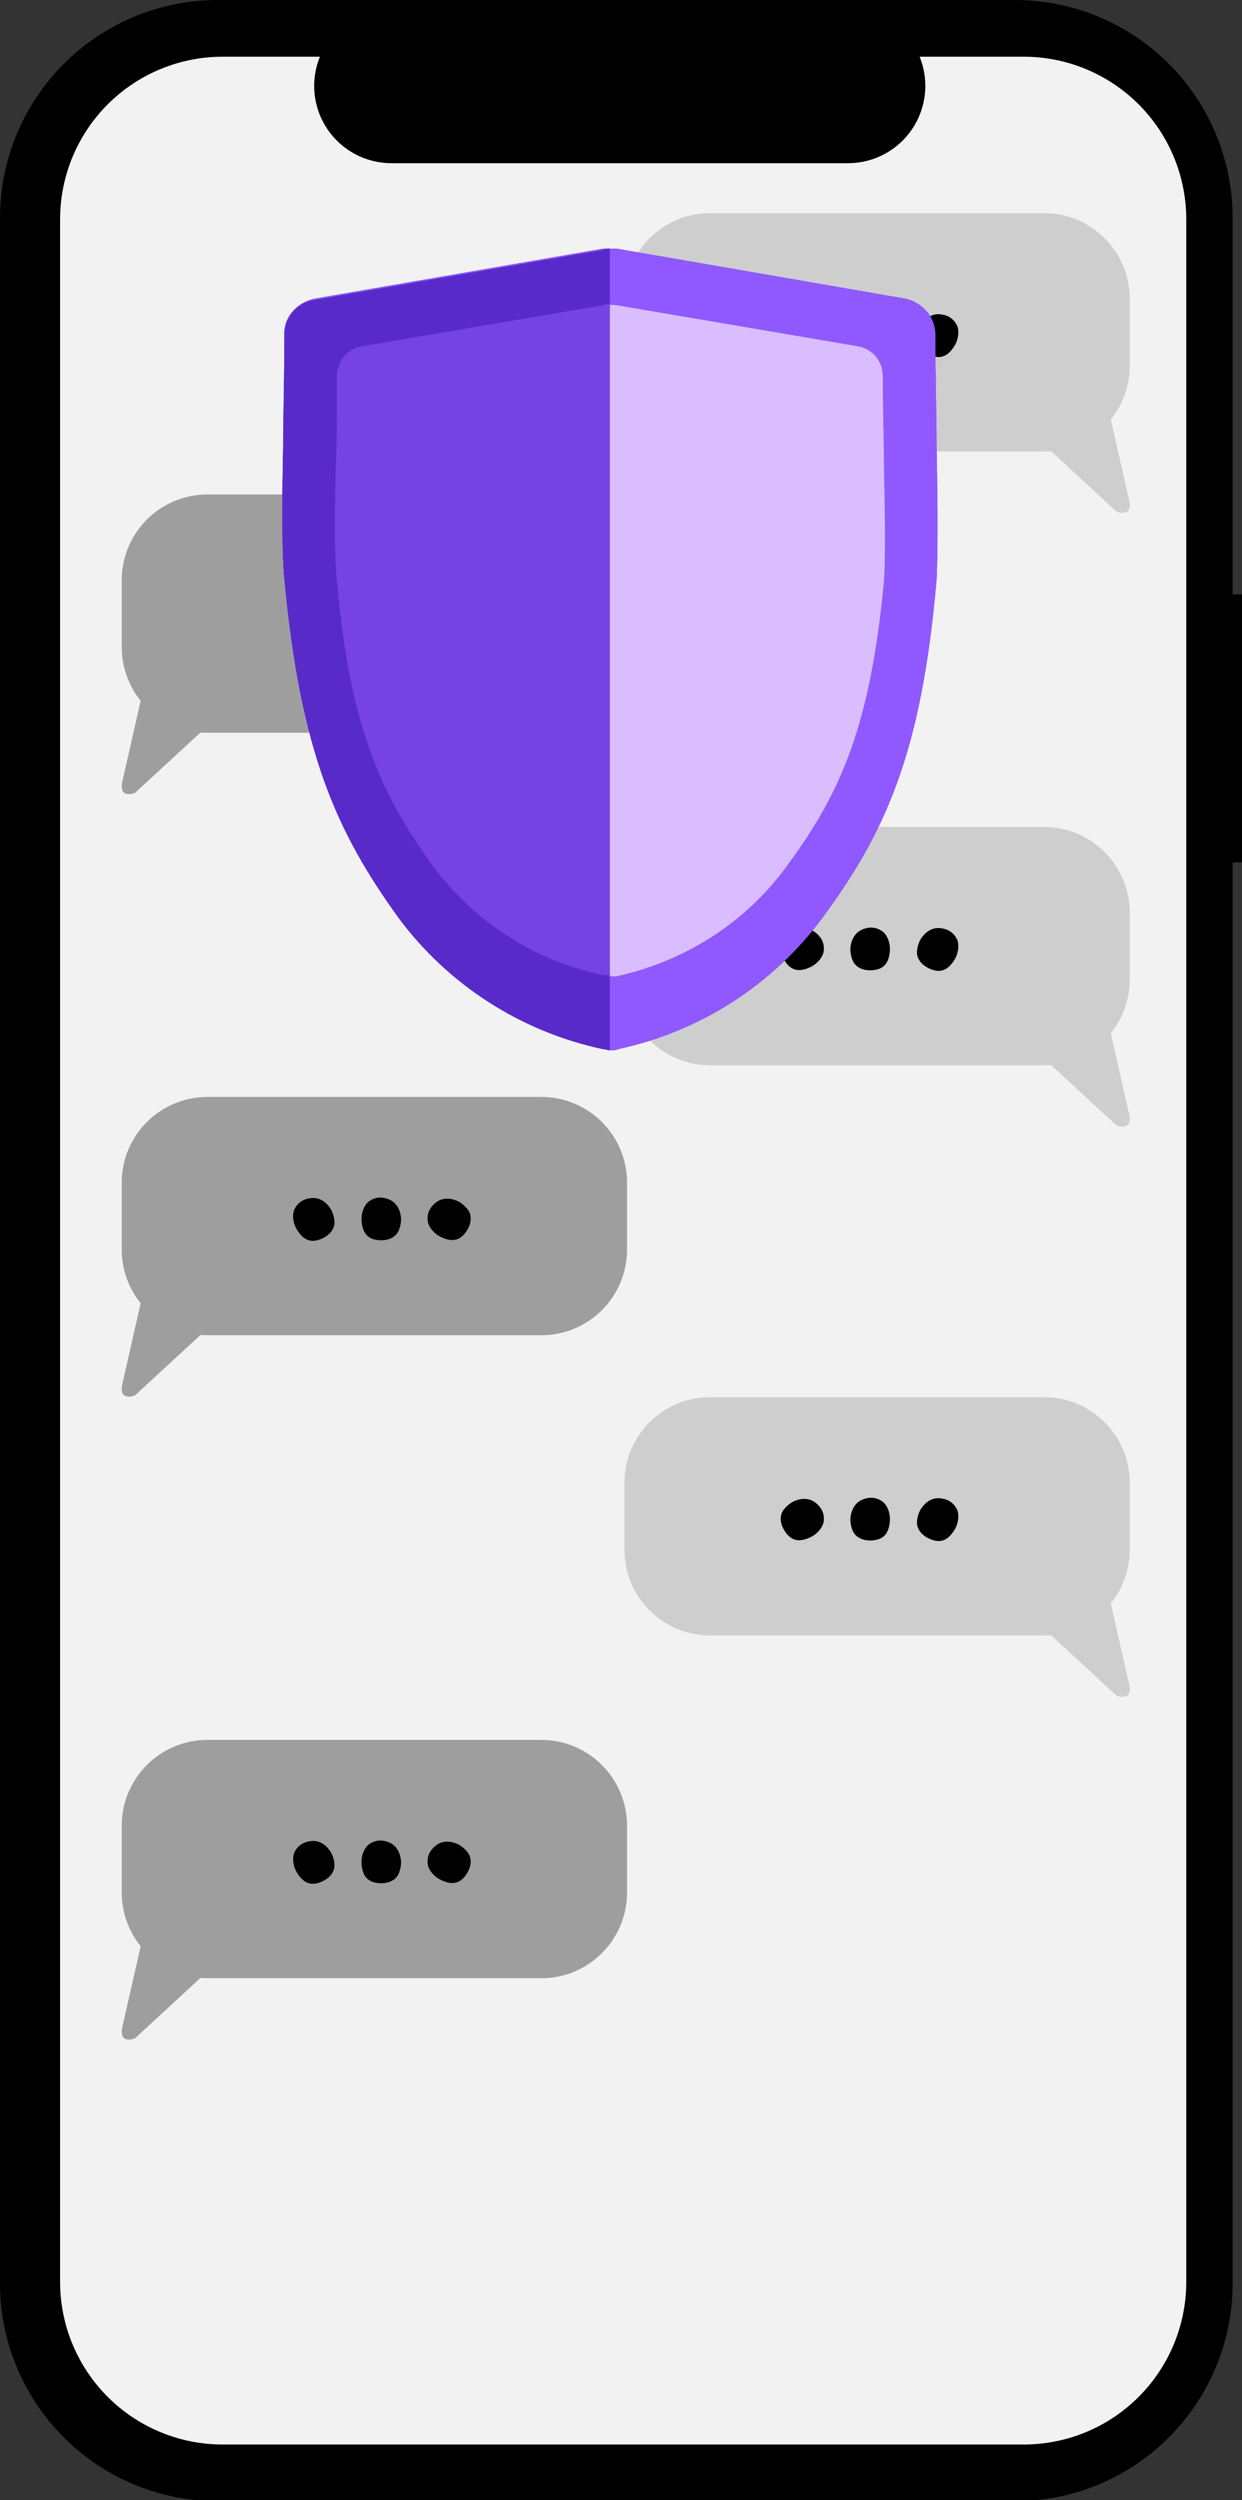 <svg width="85" height="171" viewBox="0 0 85 171" fill="none" xmlns="http://www.w3.org/2000/svg">
<rect x="0" y="0" width="85" height="171" fill="#333333" stroke="none"/>
<g clip-path="url(#clip0_933_521)">
<path d="M85.3 40.653H84.36V14.903C84.36 10.951 82.79 7.16 79.995 4.365C77.2 1.57 73.41 1.05267e-05 69.457 0H14.903C12.946 -5.64659e-06 11.008 0.385 9.2 1.134C7.392 1.883 5.749 2.981 4.365 4.365C2.981 5.749 1.883 7.392 1.134 9.2C0.385 11.008 5.21228e-06 12.946 0 14.903V14.903V156.167C-1.75445e-06 160.12 1.57 163.91 4.365 166.705C7.16 169.5 10.951 171.07 14.903 171.07H69.457C73.409 171.07 77.2 169.5 79.995 166.705C82.79 163.91 84.36 160.12 84.36 156.167V58.982H85.3V40.653Z" fill="black"/>
<path d="M81.186 15.007V156.064C81.186 157.525 80.899 158.972 80.34 160.322C79.781 161.672 78.961 162.899 77.928 163.932C76.895 164.966 75.669 165.785 74.319 166.345C72.969 166.904 71.522 167.192 70.061 167.192H15.24C12.289 167.192 9.458 166.02 7.371 163.933C5.284 161.847 4.112 159.016 4.112 156.065V15.007C4.112 13.545 4.399 12.098 4.958 10.748C5.518 9.398 6.337 8.171 7.37 7.138C8.404 6.104 9.63 5.285 10.98 4.725C12.331 4.166 13.778 3.878 15.239 3.878H21.893C21.565 4.681 21.44 5.552 21.529 6.414C21.617 7.277 21.916 8.104 22.4 8.824C22.883 9.544 23.536 10.134 24.302 10.541C25.067 10.949 25.921 11.162 26.788 11.163H58.042C58.909 11.162 59.762 10.948 60.527 10.54C61.292 10.132 61.945 9.543 62.428 8.823C62.912 8.104 63.211 7.276 63.3 6.414C63.388 5.552 63.264 4.681 62.937 3.878H70.058C71.519 3.878 72.966 4.166 74.316 4.725C75.666 5.284 76.893 6.104 77.927 7.137C78.96 8.17 79.78 9.397 80.339 10.747C80.898 12.097 81.186 13.544 81.186 15.005V15.005L81.186 15.007Z" fill="#F2F2F2"/>
<path d="M71.449 56.56H48.6C45.36 56.56 42.733 59.188 42.733 62.428V66.993C42.733 70.233 45.36 72.86 48.6 72.86H71.449C74.689 72.86 77.316 70.233 77.316 66.993V62.428C77.316 59.188 74.689 56.56 71.449 56.56Z" fill="#CECECF"/>
<path d="M70.852 71.933C70.781 72.07 71.949 72.86 71.949 72.86L76.414 76.977C76.414 76.977 77.54 77.429 77.277 76.201L75.709 69.303C75.709 69.303 72.318 69.13 70.852 71.933V71.933Z" fill="#CECECF"/>
<path d="M54.442 63.639C54.442 63.639 55.172 63.305 55.778 63.754C56.367 64.192 56.414 64.71 56.376 65.048C56.338 65.386 56 65.897 55.449 66.15C54.849 66.427 54.267 66.493 53.784 65.833C53.302 65.176 53.425 64.656 53.519 64.447C53.649 64.164 54.075 63.757 54.439 63.641L54.442 63.639Z" fill="black"/>
<path d="M58.222 64.687C58.222 64.687 58.297 63.887 58.988 63.584C59.66 63.291 60.135 63.511 60.407 63.712C60.679 63.913 60.956 64.462 60.899 65.065C60.837 65.722 60.606 66.259 59.794 66.349C58.983 66.439 58.595 66.075 58.461 65.886C58.279 65.633 58.139 65.06 58.219 64.687H58.222Z" fill="black"/>
<path d="M63.103 64.098C63.103 64.098 63.538 63.422 64.29 63.474C65.021 63.523 65.343 63.935 65.492 64.237C65.643 64.54 65.633 65.155 65.307 65.666C64.95 66.222 64.498 66.593 63.734 66.3C62.973 66.007 62.795 65.505 62.762 65.276C62.717 64.966 62.857 64.394 63.1 64.1L63.103 64.098Z" fill="black"/>
<path d="M71.449 95.557H48.6C45.36 95.557 42.733 98.184 42.733 101.424V105.989C42.733 109.229 45.36 111.856 48.6 111.856H71.449C74.689 111.856 77.316 109.229 77.316 105.989V101.424C77.316 98.184 74.689 95.557 71.449 95.557Z" fill="#CECECF"/>
<path d="M70.852 110.929C70.781 111.066 71.949 111.856 71.949 111.856L76.414 115.973C76.414 115.973 77.54 116.425 77.277 115.198L75.709 108.299C75.709 108.299 72.318 108.126 70.852 110.929V110.929Z" fill="#CECECF"/>
<path d="M54.442 102.635C54.442 102.635 55.172 102.301 55.778 102.751C56.367 103.188 56.414 103.706 56.376 104.044C56.338 104.382 56 104.893 55.449 105.146C54.849 105.423 54.267 105.489 53.784 104.829C53.302 104.172 53.425 103.652 53.519 103.443C53.649 103.16 54.075 102.753 54.439 102.637L54.442 102.635Z" fill="black"/>
<path d="M58.222 103.683C58.222 103.683 58.297 102.883 58.988 102.581C59.66 102.287 60.135 102.507 60.407 102.708C60.679 102.909 60.956 103.458 60.899 104.061C60.837 104.719 60.606 105.255 59.794 105.345C58.983 105.435 58.595 105.071 58.461 104.882C58.279 104.629 58.139 104.056 58.219 103.683H58.222Z" fill="black"/>
<path d="M63.103 103.094C63.103 103.094 63.538 102.418 64.29 102.47C65.021 102.519 65.343 102.931 65.492 103.234C65.643 103.536 65.633 104.151 65.307 104.662C64.95 105.218 64.498 105.589 63.734 105.296C62.973 105.003 62.795 104.501 62.762 104.272C62.717 103.962 62.857 103.39 63.1 103.096L63.103 103.094Z" fill="black"/>
<path d="M71.449 14.577H48.6C45.36 14.577 42.733 17.204 42.733 20.445V25.009C42.733 28.25 45.36 30.877 48.6 30.877H71.449C74.689 30.877 77.316 28.25 77.316 25.009V20.445C77.316 17.204 74.689 14.577 71.449 14.577Z" fill="#CECECF"/>
<path d="M70.852 29.949C70.781 30.087 71.949 30.876 71.949 30.876L76.414 34.994C76.414 34.994 77.54 35.446 77.277 34.218L75.709 27.32C75.709 27.32 72.318 27.147 70.852 29.949V29.949Z" fill="#CECECF"/>
<path d="M54.442 21.655C54.442 21.655 55.172 21.322 55.778 21.771C56.367 22.209 56.414 22.727 56.376 23.065C56.338 23.403 56 23.914 55.449 24.167C54.849 24.444 54.267 24.51 53.784 23.85C53.302 23.192 53.425 22.672 53.519 22.464C53.649 22.18 54.075 21.773 54.439 21.657L54.442 21.655Z" fill="black"/>
<path d="M58.222 22.703C58.222 22.703 58.297 21.904 58.988 21.601C59.66 21.308 60.135 21.528 60.407 21.729C60.679 21.93 60.956 22.479 60.899 23.082C60.837 23.739 60.606 24.276 59.794 24.366C58.983 24.456 58.595 24.091 58.461 23.902C58.279 23.649 58.139 23.077 58.219 22.703H58.222Z" fill="black"/>
<path d="M63.103 22.114C63.103 22.114 63.538 21.438 64.29 21.49C65.021 21.54 65.343 21.951 65.492 22.254C65.643 22.557 65.633 23.172 65.307 23.683C64.95 24.238 64.498 24.61 63.734 24.316C62.973 24.023 62.795 23.522 62.762 23.292C62.717 22.983 62.857 22.41 63.1 22.117L63.103 22.114Z" fill="black"/>
<path d="M14.197 33.819H37.045C40.286 33.819 42.913 36.446 42.913 39.687V44.251C42.913 47.492 40.286 50.119 37.045 50.119H14.197C10.957 50.119 8.33 47.492 8.33 44.251V39.687C8.33 36.446 10.957 33.819 14.197 33.819Z" fill="#9E9E9E"/>
<path d="M14.795 49.191C14.866 49.329 13.698 50.119 13.698 50.119L9.233 54.236C9.233 54.236 8.107 54.688 8.37 53.46L9.938 46.562C9.938 46.562 13.329 46.389 14.795 49.191V49.191Z" fill="#9E9E9E"/>
<path d="M31.204 40.897C31.204 40.897 30.473 40.564 29.868 41.013C29.279 41.451 29.232 41.969 29.27 42.307C29.307 42.645 29.645 43.156 30.197 43.409C30.797 43.686 31.379 43.752 31.861 43.092C32.344 42.435 32.221 41.914 32.126 41.706C31.996 41.422 31.571 41.016 31.206 40.9L31.204 40.897Z" fill="black"/>
<path d="M27.424 41.945C27.424 41.945 27.348 41.146 26.658 40.843C25.986 40.55 25.511 40.77 25.239 40.971C24.967 41.172 24.69 41.721 24.747 42.324C24.808 42.981 25.04 43.518 25.851 43.608C26.663 43.698 27.05 43.334 27.185 43.145C27.367 42.891 27.507 42.319 27.426 41.945H27.424Z" fill="black"/>
<path d="M22.544 41.357C22.544 41.357 22.109 40.68 21.357 40.732C20.626 40.782 20.304 41.194 20.155 41.496C20.004 41.799 20.013 42.414 20.34 42.925C20.697 43.48 21.149 43.852 21.913 43.559C22.674 43.265 22.851 42.764 22.884 42.535C22.93 42.225 22.79 41.652 22.546 41.359L22.544 41.357Z" fill="black"/>
<path d="M14.197 119H37.045C40.286 119 42.913 121.627 42.913 124.868V129.432C42.913 132.673 40.286 135.3 37.045 135.3H14.197C10.957 135.3 8.33 132.673 8.33 129.432V124.868C8.33 121.627 10.957 119 14.197 119Z" fill="#9E9E9E"/>
<path d="M14.795 134.372C14.866 134.509 13.698 135.299 13.698 135.299L9.233 139.417C9.233 139.417 8.107 139.868 8.37 138.641L9.938 131.742C9.938 131.742 13.329 131.57 14.795 134.372V134.372Z" fill="#9E9E9E"/>
<path d="M31.204 126.078C31.204 126.078 30.473 125.745 29.868 126.194C29.279 126.631 29.232 127.149 29.27 127.488C29.307 127.826 29.645 128.337 30.197 128.59C30.797 128.866 31.379 128.933 31.861 128.273C32.344 127.615 32.221 127.095 32.126 126.887C31.996 126.603 31.571 126.196 31.206 126.08L31.204 126.078Z" fill="black"/>
<path d="M27.424 127.126C27.424 127.126 27.348 126.327 26.658 126.024C25.986 125.731 25.511 125.951 25.239 126.152C24.967 126.353 24.69 126.901 24.747 127.504C24.808 128.162 25.04 128.699 25.851 128.789C26.663 128.879 27.05 128.514 27.185 128.325C27.367 128.072 27.507 127.5 27.426 127.126H27.424Z" fill="black"/>
<path d="M22.544 126.537C22.544 126.537 22.109 125.861 21.357 125.913C20.626 125.963 20.304 126.374 20.155 126.677C20.004 126.98 20.013 127.595 20.34 128.105C20.697 128.661 21.149 129.032 21.913 128.739C22.674 128.446 22.851 127.945 22.884 127.715C22.93 127.405 22.79 126.833 22.546 126.54L22.544 126.537Z" fill="black"/>
<path d="M14.197 75.024H37.045C40.286 75.024 42.913 77.651 42.913 80.892V85.456C42.913 88.697 40.286 91.324 37.045 91.324H14.197C10.957 91.324 8.33 88.697 8.33 85.456V80.892C8.33 77.651 10.957 75.024 14.197 75.024Z" fill="#9E9E9E"/>
<path d="M14.795 90.397C14.866 90.534 13.698 91.324 13.698 91.324L9.233 95.441C9.233 95.441 8.107 95.893 8.37 94.665L9.938 87.767C9.938 87.767 13.329 87.594 14.795 90.397V90.397Z" fill="#9E9E9E"/>
<path d="M31.204 82.102C31.204 82.102 30.473 81.769 29.868 82.218C29.279 82.656 29.232 83.174 29.27 83.512C29.307 83.85 29.645 84.361 30.197 84.614C30.797 84.891 31.379 84.957 31.861 84.297C32.344 83.64 32.221 83.119 32.126 82.911C31.996 82.627 31.571 82.221 31.206 82.105L31.204 82.102Z" fill="black"/>
<path d="M27.424 83.15C27.424 83.15 27.348 82.351 26.658 82.048C25.986 81.755 25.511 81.975 25.239 82.176C24.967 82.377 24.69 82.926 24.747 83.529C24.808 84.186 25.04 84.723 25.851 84.813C26.663 84.903 27.05 84.539 27.185 84.35C27.367 84.097 27.507 83.524 27.426 83.15H27.424Z" fill="black"/>
<path d="M22.544 82.562C22.544 82.562 22.109 81.885 21.357 81.937C20.626 81.987 20.304 82.399 20.155 82.701C20.004 83.004 20.013 83.619 20.34 84.13C20.697 84.686 21.149 85.057 21.913 84.764C22.674 84.47 22.851 83.969 22.884 83.74C22.93 83.43 22.79 82.857 22.546 82.564L22.544 82.562Z" fill="black"/>
<path d="M27.724 7.738C28.565 7.738 29.246 7.057 29.246 6.216C29.246 5.375 28.565 4.693 27.724 4.693C26.883 4.693 26.202 5.375 26.202 6.216C26.202 7.057 26.883 7.738 27.724 7.738Z" fill="black"/>
<g clip-path="url(#clip1_933_521)">
<path d="M64.1 30.708C64.1 28.395 64.014 25.825 64.014 22.912C64.014 21.712 63.157 20.684 61.958 20.427L42.166 17H41.309L21.518 20.427C20.319 20.684 19.376 21.712 19.462 22.912C19.462 25.825 19.462 28.395 19.376 30.708C19.29 34.821 19.29 37.819 19.462 39.619C20.576 51.442 23.06 56.925 27.344 62.752C30.771 67.378 35.74 70.548 41.309 71.748C41.481 71.748 41.652 71.833 41.823 71.833C41.995 71.833 42.166 71.833 42.337 71.748C47.907 70.548 52.876 67.378 56.303 62.752C60.587 56.925 63.071 51.528 64.1 39.619C64.185 37.734 64.185 34.821 64.1 30.708V30.708Z" fill="#7638E9"/>
<path d="M41.309 17.086L21.518 20.513C20.319 20.684 19.462 21.712 19.462 22.912C19.462 25.825 19.376 28.395 19.376 30.708C19.29 34.821 19.29 37.819 19.462 39.619C20.576 51.528 23.06 56.925 27.258 62.752C30.685 67.378 35.655 70.548 41.224 71.748C41.395 71.748 41.566 71.833 41.738 71.833V17C41.566 17 41.481 17 41.309 17.086V17.086Z" fill="#7638E9"/>
<path d="M41.395 20.855L24.774 23.683C23.745 23.854 23.06 24.711 23.06 25.739C23.06 28.223 23.06 30.365 22.974 32.25C22.889 35.677 22.889 38.248 23.06 39.704C23.917 49.643 26.059 54.269 29.572 59.153C32.399 63.008 36.597 65.75 41.309 66.692H41.738V20.77C41.652 20.77 41.481 20.77 41.395 20.855Z" fill="#7638E9"/>
<path d="M60.501 32.251C60.501 30.366 60.415 28.138 60.415 25.739C60.415 24.711 59.73 23.854 58.702 23.683L42.081 20.855H41.738V66.778H42.166C46.878 65.75 51.077 63.094 53.904 59.153C57.502 54.27 59.559 49.729 60.501 39.704C60.587 38.248 60.587 35.763 60.501 32.251V32.251Z" fill="#DABDFF"/>
<path d="M64.1 30.708C64.1 28.395 64.014 25.825 64.014 22.912C64.014 21.712 63.157 20.684 61.958 20.427L42.166 17H41.309L21.518 20.427C20.319 20.684 19.376 21.712 19.462 22.912C19.462 25.825 19.462 28.395 19.376 30.708C19.29 34.821 19.29 37.819 19.462 39.619C20.576 51.442 23.06 56.925 27.344 62.752C30.771 67.378 35.74 70.548 41.309 71.748C41.481 71.748 41.652 71.833 41.823 71.833C41.995 71.833 42.166 71.833 42.337 71.748C47.907 70.548 52.876 67.378 56.303 62.752C60.587 56.925 63.071 51.528 64.1 39.619C64.185 37.734 64.185 34.821 64.1 30.708V30.708Z" fill="#8F59FF"/>
<path d="M41.309 17.086L21.518 20.513C20.319 20.684 19.462 21.712 19.462 22.912C19.462 25.825 19.376 28.395 19.376 30.708C19.29 34.821 19.29 37.819 19.462 39.619C20.576 51.528 23.06 56.925 27.258 62.752C30.685 67.378 35.655 70.548 41.224 71.748C41.395 71.748 41.566 71.833 41.738 71.833V17C41.566 17 41.481 17 41.309 17.086V17.086Z" fill="#592ACA"/>
<path d="M41.395 20.855L24.774 23.683C23.745 23.854 23.06 24.711 23.06 25.739C23.06 28.223 23.06 30.365 22.974 32.25C22.889 35.677 22.889 38.248 23.06 39.704C23.917 49.643 26.059 54.269 29.572 59.153C32.399 63.008 36.597 65.75 41.309 66.692H41.738V20.77C41.652 20.77 41.481 20.77 41.395 20.855Z" fill="#7542E4"/>
<path d="M60.501 32.251C60.501 30.366 60.415 28.138 60.415 25.739C60.415 24.711 59.73 23.854 58.702 23.683L42.081 20.855H41.738V66.778H42.166C46.878 65.75 51.077 63.094 53.904 59.153C57.502 54.27 59.559 49.729 60.501 39.704C60.587 38.248 60.587 35.763 60.501 32.251V32.251Z" fill="#DABDFF"/>
</g>
</g>
<defs>
<clipPath id="clip0_933_521">
<rect width="85" height="171" fill="white"/>
</clipPath>
<clipPath id="clip1_933_521">
<rect width="54.833" height="54.833" fill="white" transform="translate(14.064 17)"/>
</clipPath>
</defs>
</svg>
